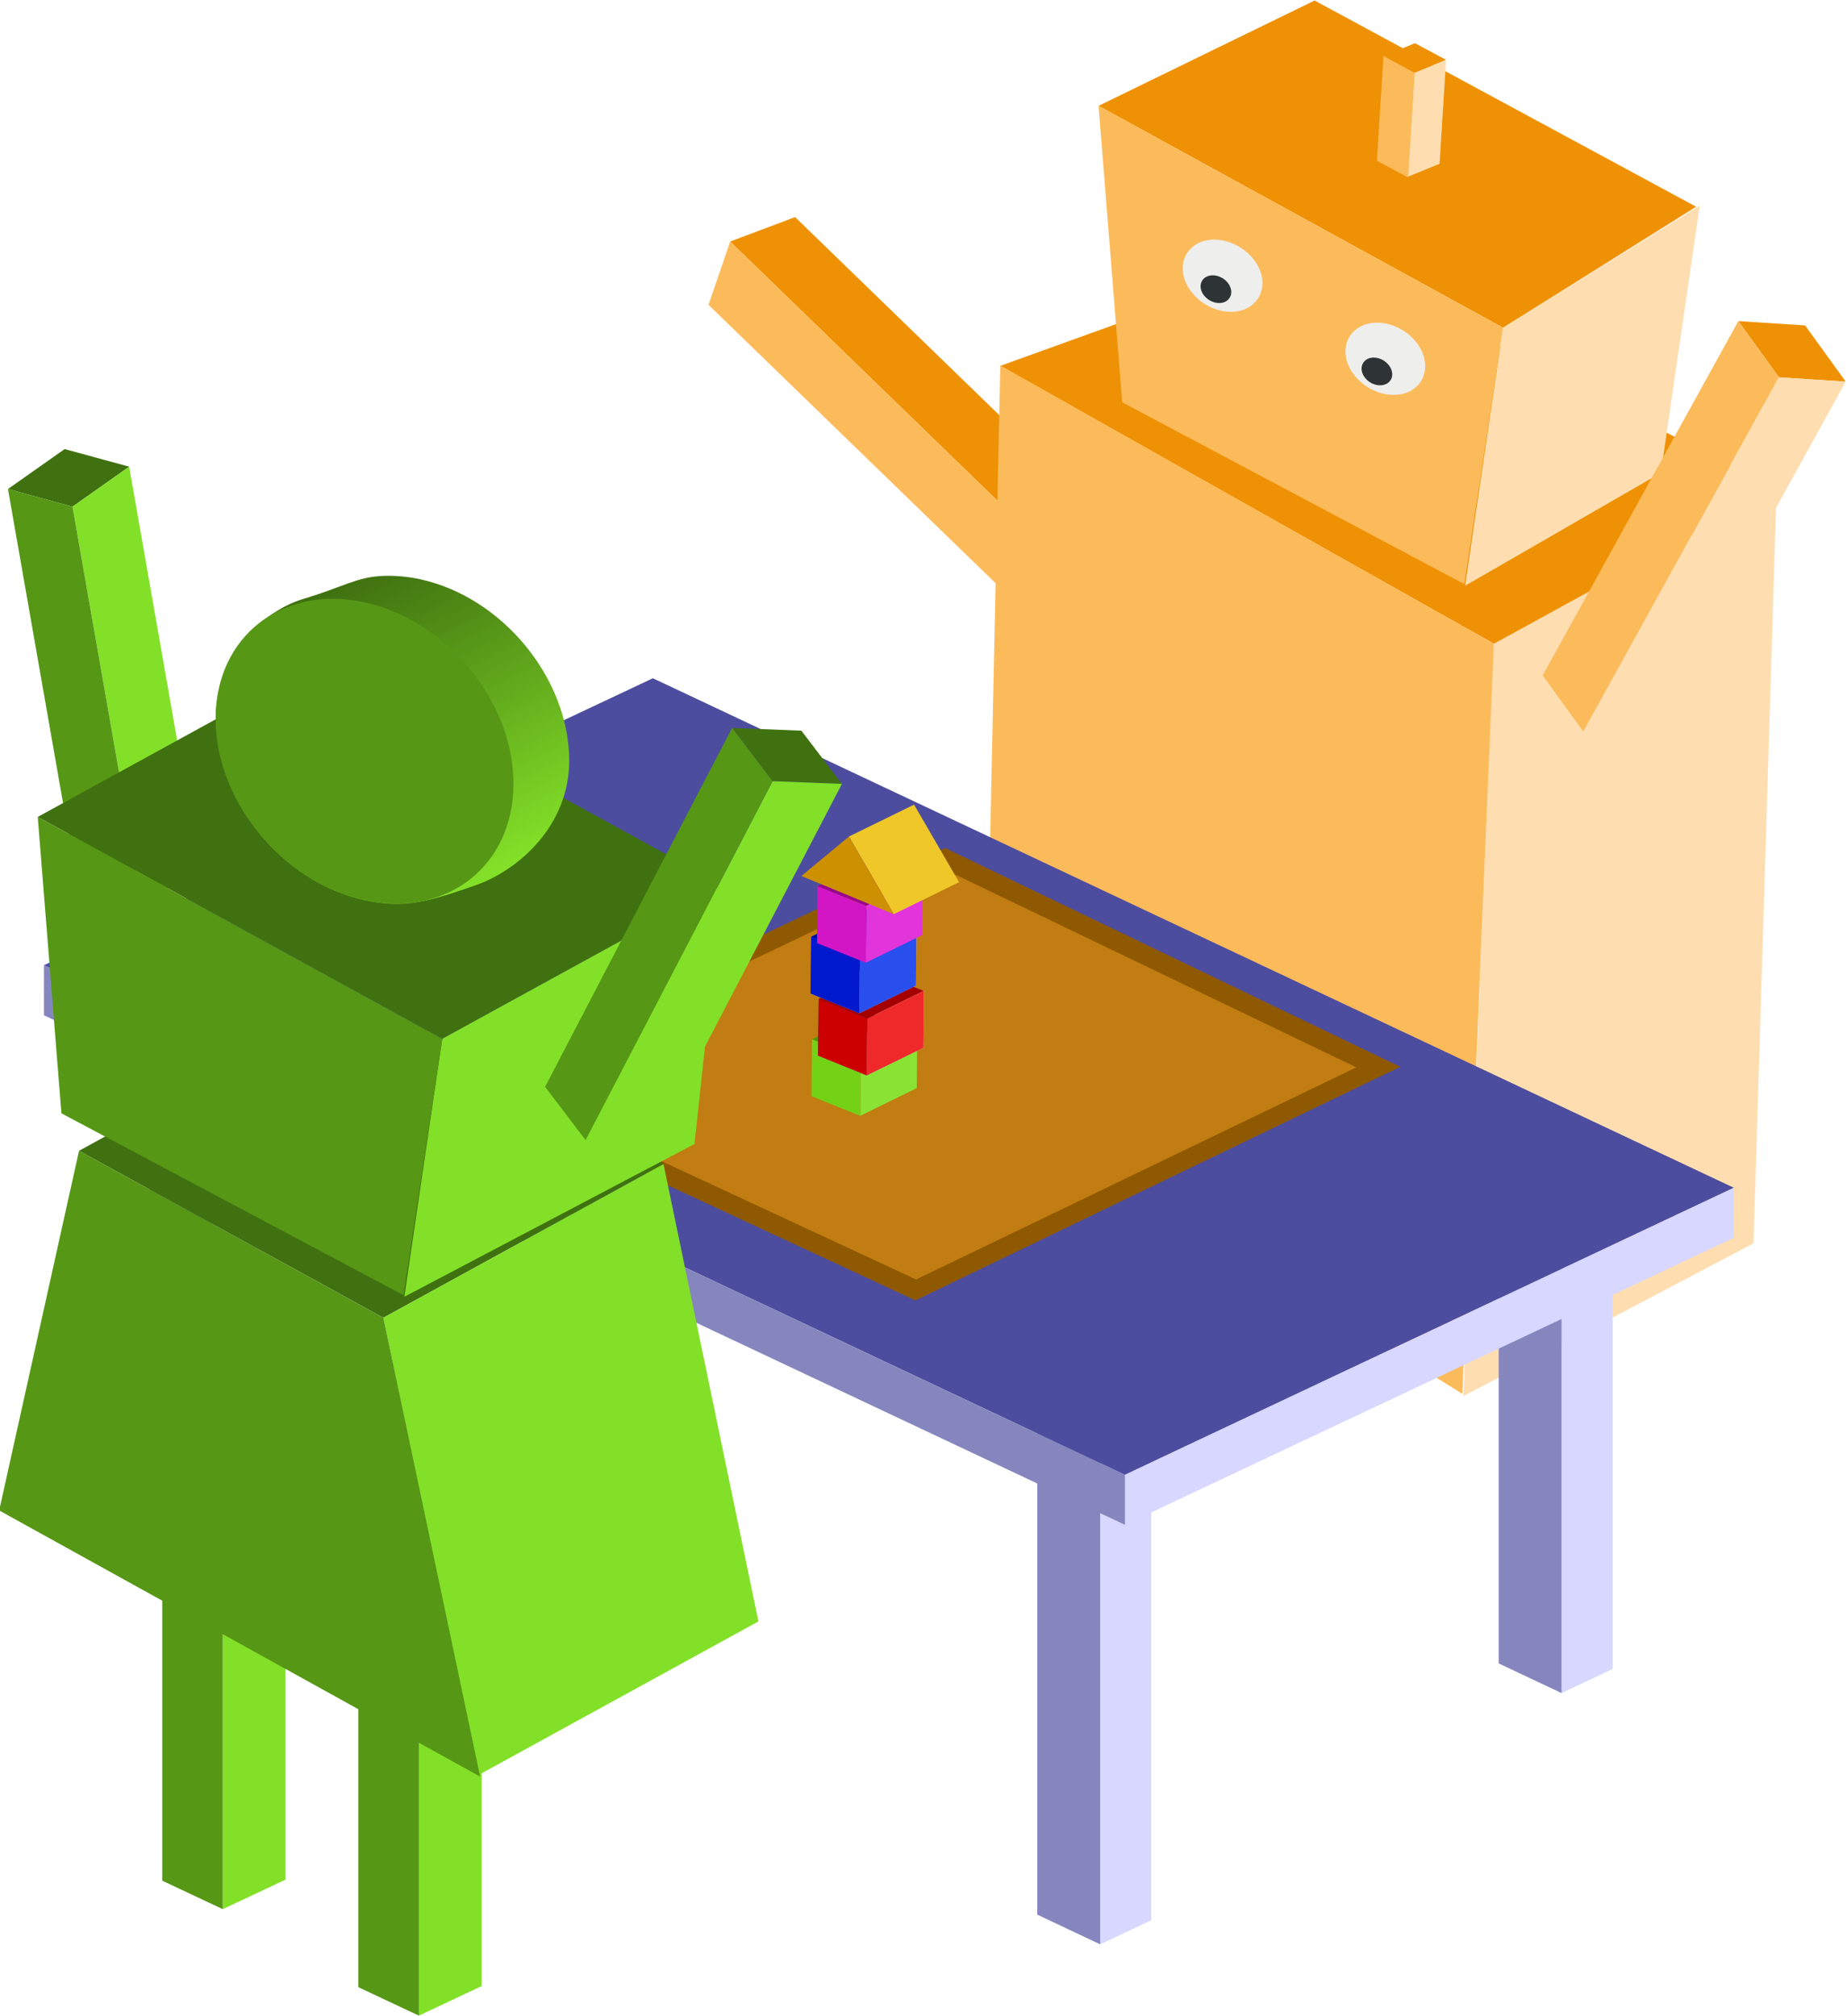 <?xml version="1.0" encoding="UTF-8" standalone="no"?>
<!-- Created with Inkscape (http://www.inkscape.org/) -->

<svg
   xmlns:dc="http://purl.org/dc/elements/1.1/"
   xmlns:cc="http://creativecommons.org/ns#"
   xmlns:rdf="http://www.w3.org/1999/02/22-rdf-syntax-ns#"
   xmlns:svg="http://www.w3.org/2000/svg"
   xmlns="http://www.w3.org/2000/svg"
   xmlns:sodipodi="http://sodipodi.sourceforge.net/DTD/sodipodi-0.dtd"
   xmlns:inkscape="http://www.inkscape.org/namespaces/inkscape"
   version="1.1"
   id="svg2"
   xml:space="preserve"
   width="173.563"
   height="189.427"
   viewBox="0 0 173.563 189.427"
   sodipodi:docname="joint-action-scenario-completed.svg"
   inkscape:version="0.92.3 (2405546, 2018-03-11)"><defs
     id="defs6"><clipPath
       clipPathUnits="userSpaceOnUse"
       id="clipPath90"><path
         d="m 288,72.409 h 5 v -5 h -5 z"
         id="path88"
         inkscape:connector-curvature="0" /></clipPath><clipPath
       clipPathUnits="userSpaceOnUse"
       id="clipPath96"><path
         d="m 292.914,70.362 c 0,-1.109 -0.902,-2.012 -2.012,-2.012 -1.109,0 -2.011,0.903 -2.011,2.012 0,1.109 0.902,2.012 2.011,2.012 1.11,0 2.012,-0.903 2.012,-2.012 z"
         id="path94"
         inkscape:connector-curvature="0" /></clipPath><clipPath
       clipPathUnits="userSpaceOnUse"
       id="clipPath106"><path
         d="m 288,68 h 5 v 5 h -5 z"
         id="path104"
         inkscape:connector-curvature="0" /></clipPath><clipPath
       clipPathUnits="userSpaceOnUse"
       id="clipPath116"><path
         d="m 292.914,70.953 c 0,-1.109 -0.902,-2.012 -2.012,-2.012 -1.109,0 -2.011,0.903 -2.011,2.012 0,1.109 0.902,2.012 2.011,2.012 1.11,0 2.012,-0.903 2.012,-2.012 z"
         id="path114"
         inkscape:connector-curvature="0"
         style="clip-rule:evenodd" /></clipPath><radialGradient
       fx="146.494"
       fy="145.657"
       cx="146.494"
       cy="145.657"
       r="1.957"
       gradientUnits="userSpaceOnUse"
       gradientTransform="matrix(-0.596,-1.027,-1.15,0.667,545.117,126.092)"
       spreadMethod="pad"
       id="radialGradient124"><stop
         style="stop-opacity:1;stop-color:#4e9a06"
         offset="0"
         id="stop120" /><stop
         style="stop-opacity:1;stop-color:#73d216"
         offset="1"
         id="stop122" /></radialGradient><clipPath
       clipPathUnits="userSpaceOnUse"
       id="clipPath148"><path
         d="m 298,80.409 h 5 v -5 h -5 z"
         id="path146"
         inkscape:connector-curvature="0" /></clipPath><clipPath
       clipPathUnits="userSpaceOnUse"
       id="clipPath154"><path
         d="m 302.273,78.382 c 0,-1.11 -0.898,-2.008 -2.007,-2.008 -1.11,0 -2.012,0.898 -2.012,2.008 0,1.113 0.902,2.011 2.012,2.011 1.109,0 2.007,-0.898 2.007,-2.011 z"
         id="path152"
         inkscape:connector-curvature="0" /></clipPath><clipPath
       clipPathUnits="userSpaceOnUse"
       id="clipPath164"><path
         d="m 298,76 h 5 v 5 h -5 z"
         id="path162"
         inkscape:connector-curvature="0" /></clipPath><clipPath
       clipPathUnits="userSpaceOnUse"
       id="clipPath174"><path
         d="m 302.273,78.973 c 0,-1.11 -0.898,-2.008 -2.007,-2.008 -1.11,0 -2.012,0.898 -2.012,2.008 0,1.113 0.902,2.011 2.012,2.011 1.109,0 2.007,-0.898 2.007,-2.011 z"
         id="path172"
         inkscape:connector-curvature="0"
         style="clip-rule:evenodd" /></clipPath><radialGradient
       fx="146.494"
       fy="145.657"
       cx="146.494"
       cy="145.657"
       r="1.957"
       gradientUnits="userSpaceOnUse"
       gradientTransform="matrix(-0.596,-1.027,-1.15,0.667,554.479,134.114)"
       spreadMethod="pad"
       id="radialGradient182"><stop
         style="stop-opacity:1;stop-color:#a40000"
         offset="0"
         id="stop178" /><stop
         style="stop-opacity:1;stop-color:#ef2929"
         offset="1"
         id="stop180" /></radialGradient><clipPath
       clipPathUnits="userSpaceOnUse"
       id="clipPath228"><path
         d="m 245,105.409 h 26 v -24 h -26 z"
         id="path226"
         inkscape:connector-curvature="0" /></clipPath><clipPath
       clipPathUnits="userSpaceOnUse"
       id="clipPath234"><path
         d="m 257.594,105.21 c -1.856,-0.071 -2.84,-0.793 -5.606,-1.617 -2.761,-0.821 -6.187,-3.887 -6.187,-8.446 0,-5.797 4.699,-11.527 10.496,-12.797 2.91,-0.636 4.711,-0.027 7.789,1.039 3.082,1.067 6.633,4.231 6.633,8.786 0,5.8 -4.699,11.531 -10.496,12.796 -0.907,0.2 -1.789,0.27 -2.629,0.239 z"
         id="path232"
         inkscape:connector-curvature="0" /></clipPath><clipPath
       clipPathUnits="userSpaceOnUse"
       id="clipPath244"><path
         d="m 245,82 h 26 v 24 h -26 z"
         id="path242"
         inkscape:connector-curvature="0" /></clipPath><clipPath
       clipPathUnits="userSpaceOnUse"
       id="clipPath254"><path
         d="m 257.594,105.801 c -1.856,-0.071 -2.84,-0.793 -5.606,-1.617 -2.761,-0.821 -6.187,-3.887 -6.187,-8.446 0,-5.797 4.699,-11.527 10.496,-12.797 2.91,-0.636 4.711,-0.027 7.789,1.039 3.082,1.067 6.633,4.231 6.633,8.786 0,5.8 -4.699,11.531 -10.496,12.796 -0.907,0.2 -1.789,0.27 -2.629,0.239 z"
         id="path252"
         inkscape:connector-curvature="0" /></clipPath><linearGradient
       x1="533.214"
       y1="211.648"
       x2="512.143"
       y2="168.791"
       gradientUnits="userSpaceOnUse"
       gradientTransform="matrix(0.478,0,0,-0.478,8.63,185.201)"
       spreadMethod="pad"
       id="linearGradient262"><stop
         style="stop-opacity:1;stop-color:#83e028"
         offset="0"
         id="stop258" /><stop
         style="stop-opacity:1;stop-color:#407110"
         offset="1"
         id="stop260" /></linearGradient></defs><sodipodi:namedview
     pagecolor="#ffffff"
     bordercolor="#666666"
     borderopacity="1"
     objecttolerance="10"
     gridtolerance="10"
     guidetolerance="10"
     inkscape:pageopacity="0"
     inkscape:pageshadow="2"
     inkscape:window-width="2560"
     inkscape:window-height="1320"
     id="namedview4"
     showgrid="false"
     inkscape:zoom="5.1980661"
     inkscape:cx="74.725138"
     inkscape:cy="75.919777"
     inkscape:window-x="0"
     inkscape:window-y="64"
     inkscape:window-maximized="1"
     inkscape:current-layer="g10"
     fit-margin-top="0"
     fit-margin-left="0"
     fit-margin-right="0"
     fit-margin-bottom="0"
     inkscape:snap-global="false" /><g
     id="g10"
     inkscape:groupmode="layer"
     inkscape:label="background"
     transform="matrix(1.333,0,0,-1.333,-307.38,194.368)"><g
       transform="rotate(-6.11,654.705,411.009)"
       id="g952"><path
         d="m 265.457,67.956 4.656,-0.754 3.672,3.23 -4.656,0.75 z"
         style="fill:#407110;fill-opacity:1;fill-rule:evenodd;stroke:none"
         id="path946"
         inkscape:connector-curvature="0" /><path
         d="m 270.113,67.202 7.891,-27.418 3.672,3.227 -7.891,27.421 z"
         style="fill:#83e028;fill-opacity:1;fill-rule:evenodd;stroke:none"
         id="path948"
         inkscape:connector-curvature="0" /><path
         d="m 265.457,67.956 4.656,-0.754 7.891,-27.418 -4.656,0.754 z"
         style="fill:#569716;fill-opacity:1;fill-rule:evenodd;stroke:none"
         id="path950"
         inkscape:connector-curvature="0" /></g><g
       id="g12"><path
         d="m 310.441,109.335 -4.519,1.34 -1.914,4.5 4.523,-1.34 z"
         style="fill:#fedeb0;fill-opacity:1;fill-rule:evenodd;stroke:none"
         id="path14"
         inkscape:connector-curvature="0" /><g
         id="g939"
         transform="rotate(-92.377,303.392,111.415)"><path
           inkscape:connector-curvature="0"
           id="path16"
           style="fill:#ef9104;fill-opacity:1;fill-rule:evenodd;stroke:none"
           d="m 305.922,110.675 -19,-21.289 -1.91,4.503 18.996,21.286 z" /><path
           inkscape:connector-curvature="0"
           id="path18"
           style="fill:#fcbb5b;fill-opacity:1;fill-rule:evenodd;stroke:none"
           d="m 310.441,109.335 -4.519,1.34 -19,-21.289 4.523,-1.34 z" /></g><path
         d="m 301.086,120.011 34.832,-19.59 19.914,10.886 -32.437,16.747 z"
         style="fill:#ef9104;fill-opacity:1;fill-rule:evenodd;stroke:none"
         id="path20"
         inkscape:connector-curvature="0" /><path
         d="m 335.871,100.397 -2.117,-53.015 20.453,10.773 1.629,53.227 z"
         style="fill:#fedeb0;fill-opacity:1;fill-rule:evenodd;stroke:none"
         id="path22"
         inkscape:connector-curvature="0" /><path
         d="m 301.109,120.05 34.793,-19.625 -2.218,-52.883 -33.68,20.965 z"
         style="fill:#fcbb5b;fill-opacity:1;fill-rule:evenodd;stroke:none"
         id="path24"
         inkscape:connector-curvature="0" /><path
         d="m 308.035,138.35 28.516,-15.644 13.609,8.531 -26.894,14.539 z"
         style="fill:#ef9104;fill-opacity:1;fill-rule:evenodd;stroke:none"
         id="path26"
         inkscape:connector-curvature="0" /><path
         d="m 336.551,122.706 -2.672,-18.188 13.797,7.957 2.742,18.848 z"
         style="fill:#fedeb0;fill-opacity:1;fill-rule:evenodd;stroke:none"
         id="path28"
         inkscape:connector-curvature="0" /><path
         d="m 308.035,138.35 28.516,-15.644 -2.731,-18.074 -24.117,12.82 z"
         style="fill:#fcbb5b;fill-opacity:1;fill-rule:evenodd;stroke:none"
         id="path30"
         inkscape:connector-curvature="0" /><path
         d="m 318.977,125.374 c -0.325,-0.965 -1.571,-1.297 -2.786,-0.742 -1.211,0.55 -1.933,1.777 -1.609,2.742 0.324,0.965 1.57,1.297 2.781,0.742 1.215,-0.551 1.938,-1.781 1.614,-2.742 z"
         style="fill:#eeeeec;fill-opacity:1;fill-rule:nonzero;stroke:#eeeeec;stroke-width:1.075;stroke-linecap:butt;stroke-linejoin:round;stroke-miterlimit:4;stroke-dasharray:none;stroke-opacity:1"
         id="path32"
         inkscape:connector-curvature="0" /><path
         d="m 330.449,119.514 c -0.32,-0.96 -1.566,-1.293 -2.781,-0.742 -1.215,0.555 -1.938,1.782 -1.613,2.746 0.324,0.961 1.57,1.293 2.785,0.743 1.215,-0.551 1.933,-1.782 1.609,-2.747 z"
         style="fill:#eeeeec;fill-opacity:1;fill-rule:nonzero;stroke:#eeeeec;stroke-width:1.075;stroke-linecap:butt;stroke-linejoin:round;stroke-miterlimit:4;stroke-dasharray:none;stroke-opacity:1"
         id="path34"
         inkscape:connector-curvature="0" /><path
         d="m 317.156,125.042 c -0.125,-0.371 -0.605,-0.5 -1.07,-0.285 -0.469,0.211 -0.746,0.683 -0.621,1.054 0.125,0.368 0.605,0.496 1.07,0.285 0.469,-0.214 0.746,-0.683 0.621,-1.054 z"
         style="fill:#2e3436;fill-opacity:1;fill-rule:nonzero;stroke:#2e3436;stroke-width:0.413;stroke-linecap:butt;stroke-linejoin:round;stroke-miterlimit:4;stroke-dasharray:none;stroke-opacity:1"
         id="path36"
         inkscape:connector-curvature="0" /><path
         d="m 328.504,119.241 c -0.125,-0.371 -0.606,-0.5 -1.07,-0.289 -0.469,0.215 -0.746,0.687 -0.622,1.055 0.126,0.371 0.602,0.5 1.071,0.289 0.465,-0.215 0.742,-0.688 0.621,-1.055 z"
         style="fill:#2e3436;fill-opacity:1;fill-rule:nonzero;stroke:#2e3436;stroke-width:0.413;stroke-linecap:butt;stroke-linejoin:round;stroke-miterlimit:4;stroke-dasharray:none;stroke-opacity:1"
         id="path38"
         inkscape:connector-curvature="0" /><path
         d="m 332.535,141.589 -2.223,-0.907 -2.191,1.18 2.223,0.906 z"
         style="fill:#ef9104;fill-opacity:1;fill-rule:evenodd;stroke:none"
         id="path40"
         inkscape:connector-curvature="0" /><path
         d="m 330.312,140.682 -0.46,-7.382 -2.192,1.179 0.461,7.383 z"
         style="fill:#fcbb5b;fill-opacity:1;fill-rule:evenodd;stroke:none"
         id="path42"
         inkscape:connector-curvature="0" /><path
         d="m 332.535,141.589 -2.223,-0.907 -0.457,-7.324 2.223,0.906 z"
         style="fill:#fedeb0;fill-opacity:1;fill-rule:evenodd;stroke:none"
         id="path44"
         inkscape:connector-curvature="0" /><path
         d="M 245.547,70.456 V 36.304 l 3.598,1.699 v 34.148 z"
         style="fill:#d7d7ff;fill-opacity:1;fill-rule:evenodd;stroke:none"
         id="path46"
         inkscape:connector-curvature="0" /><path
         d="m 241.109,72.546 4.438,-2.09 V 36.304 l -4.438,2.089 z"
         style="fill:#8686bf;fill-opacity:1;fill-rule:evenodd;stroke:none"
         id="path48"
         inkscape:connector-curvature="0" /><path
         d="M 340.676,60.6 V 26.448 l 3.601,1.699 v 34.149 z"
         style="fill:#d7d7ff;fill-opacity:1;fill-rule:evenodd;stroke:none"
         id="path50"
         inkscape:connector-curvature="0" /><path
         d="m 336.242,62.69 4.434,-2.09 V 26.448 l -4.434,2.09 z"
         style="fill:#8686bf;fill-opacity:1;fill-rule:evenodd;stroke:none"
         id="path52"
         inkscape:connector-curvature="0" /><path
         d="M 308.152,42.886 V 8.733 l 3.598,1.699 v 34.149 z"
         style="fill:#d7d7ff;fill-opacity:1;fill-rule:evenodd;stroke:none"
         id="path54"
         inkscape:connector-curvature="0" /><path
         d="m 303.715,44.975 4.437,-2.089 V 8.733 l -4.437,2.094 z"
         style="fill:#8686bf;fill-opacity:1;fill-rule:evenodd;stroke:none"
         id="path56"
         inkscape:connector-curvature="0" /><path
         d="M 233.691,77.761 309.895,41.835 352.82,62.073 276.617,97.995 Z"
         style="fill:#4d4d9f;fill-opacity:1;fill-rule:evenodd;stroke:none"
         id="path58"
         inkscape:connector-curvature="0" /><path
         d="m 309.895,41.835 v -3.524 l 42.925,20.235 v 3.527 z"
         style="fill:#d7d7ff;fill-opacity:1;fill-rule:evenodd;stroke:none"
         id="path60"
         inkscape:connector-curvature="0" /><path
         d="M 233.691,77.761 309.895,41.835 V 38.311 L 233.691,74.233 Z"
         style="fill:#8686bf;fill-opacity:1;fill-rule:evenodd;stroke:none"
         id="path62"
         inkscape:connector-curvature="0" /><path
         d="M 297.207,85.721 328.66,70.6 295.121,54.44 262.973,69.386 Z"
         style="fill:#8f5902;fill-opacity:1;fill-rule:nonzero;stroke:#8f5902;stroke-width:0.554;stroke-linecap:butt;stroke-linejoin:miter;stroke-miterlimit:4;stroke-dasharray:none;stroke-opacity:1"
         id="path64"
         inkscape:connector-curvature="0" /><path
         d="M 297.102,84.554 326.207,70.561 295.172,55.608 265.422,69.436 Z"
         style="fill:#c17d11;fill-opacity:1;fill-rule:nonzero;stroke:none"
         id="path66"
         inkscape:connector-curvature="0" /><g
         id="g1166"
         transform="matrix(1.326,0,0,1.326,-94.364,-18.376)"><path
           inkscape:connector-curvature="0"
           id="path78"
           style="fill:#4e9a06;fill-opacity:1;fill-rule:evenodd;stroke:none"
           d="m 288.234,68.561 2.59,-1.043 3.008,1.473 -2.59,1.043 z" /><path
           inkscape:connector-curvature="0"
           id="path80"
           style="fill:#8ae234;fill-opacity:1;fill-rule:evenodd;stroke:none"
           d="m 290.824,67.518 -0.027,-3.023 3.008,1.473 0.027,3.023 z" /><path
           inkscape:connector-curvature="0"
           id="path82"
           style="fill:#73d216;fill-opacity:1;fill-rule:evenodd;stroke:none"
           d="m 288.234,68.561 2.59,-1.043 -0.027,-3.023 -2.59,1.043 z" /></g><g
         transform="matrix(1.326,0,0,1.326,-106.314,-26.162)"
         id="g128"><path
           d="m 300.605,78.057 2.59,-1.046 -0.027,-3.02 -2.59,1.043 z"
           style="fill:#e9e9ff;fill-opacity:1;fill-rule:evenodd;stroke:none"
           id="path130"
           inkscape:connector-curvature="0" /><path
           d="m 297.598,76.585 -0.028,-3.024 3.008,1.473 0.027,3.023 z"
           style="fill:#353564;fill-opacity:1;fill-rule:evenodd;stroke:none"
           id="path132"
           inkscape:connector-curvature="0" /><path
           d="m 297.57,73.561 2.586,-1.047 3.012,1.477 -2.59,1.043 z"
           style="fill:#afafde;fill-opacity:1;fill-rule:evenodd;stroke:none"
           id="path134"
           inkscape:connector-curvature="0" /><path
           d="m 297.598,76.585 2.59,-1.047 3.007,1.473 -2.59,1.046 z"
           style="fill:#a40000;fill-opacity:1;fill-rule:evenodd;stroke:none"
           id="path136"
           inkscape:connector-curvature="0" /><path
           d="m 300.188,75.538 -0.032,-3.024 3.012,1.477 0.027,3.02 z"
           style="fill:#ef2929;fill-opacity:1;fill-rule:evenodd;stroke:none"
           id="path138"
           inkscape:connector-curvature="0" /><path
           d="m 297.598,76.585 2.59,-1.047 -0.032,-3.024 -2.586,1.047 z"
           style="fill:#cc0000;fill-opacity:1;fill-rule:evenodd;stroke:none"
           id="path140"
           inkscape:connector-curvature="0" /></g><g
         id="g1093"
         transform="matrix(1.326,0,0,1.326,-106.837,-21.783)"><path
           inkscape:connector-curvature="0"
           id="path1081"
           style="fill:#e9e9ff;fill-opacity:1;fill-rule:evenodd;stroke:none"
           d="m 300.605,78.057 2.59,-1.046 -0.027,-3.02 -2.59,1.043 z" /><path
           inkscape:connector-curvature="0"
           id="path1083"
           style="fill:#353564;fill-opacity:1;fill-rule:evenodd;stroke:none"
           d="m 297.598,76.585 -0.028,-3.024 3.008,1.473 0.027,3.023 z" /><path
           inkscape:connector-curvature="0"
           id="path1085"
           style="fill:#afafde;fill-opacity:1;fill-rule:evenodd;stroke:none"
           d="m 297.57,73.561 2.586,-1.047 3.012,1.477 -2.59,1.043 z" /><path
           inkscape:connector-curvature="0"
           id="path1087"
           style="fill:#000ca4;fill-opacity:1;fill-rule:evenodd;stroke:none"
           d="m 297.598,76.585 2.59,-1.047 3.007,1.473 -2.59,1.046 z" /><path
           inkscape:connector-curvature="0"
           id="path1089"
           style="fill:#294fef;fill-opacity:1;fill-rule:evenodd;stroke:none"
           d="m 300.188,75.538 -0.032,-3.024 3.012,1.477 0.027,3.02 z" /><path
           inkscape:connector-curvature="0"
           id="path1091"
           style="fill:#0019cc;fill-opacity:1;fill-rule:evenodd;stroke:none"
           d="m 297.598,76.585 2.59,-1.047 -0.032,-3.024 -2.586,1.047 z" /></g><g
         transform="matrix(1.326,0,0,1.326,-93.972,-7.583)"
         id="g1174"><path
           d="m 288.234,68.561 2.59,-1.043 3.008,1.473 -2.59,1.043 z"
           style="fill:#9a068a;fill-opacity:1;fill-rule:evenodd;stroke:none"
           id="path1168"
           inkscape:connector-curvature="0" /><path
           d="m 290.824,67.518 -0.027,-3.023 3.008,1.473 0.027,3.023 z"
           style="fill:#e234db;fill-opacity:1;fill-rule:evenodd;stroke:none"
           id="path1170"
           inkscape:connector-curvature="0" /><path
           d="m 288.234,68.561 2.59,-1.043 -0.027,-3.023 -2.59,1.043 z"
           style="fill:#d216c6;fill-opacity:1;fill-rule:evenodd;stroke:none"
           id="path1172"
           inkscape:connector-curvature="0" /></g></g><g
       id="g186"><path
         d="M 246.297,39.745 V 11.214 l 4.426,2.082 v 28.535 z"
         style="fill:#83e028;fill-opacity:1;fill-rule:evenodd;stroke:none"
         id="path188"
         inkscape:connector-curvature="0" /><path
         d="m 242.031,41.757 4.266,-2.012 V 11.214 l -4.266,2.007 z"
         style="fill:#569716;fill-opacity:1;fill-rule:evenodd;stroke:none"
         id="path190"
         inkscape:connector-curvature="0" /><path
         d="M 260.121,32.237 V 3.706 l 4.422,2.082 v 28.535 z"
         style="fill:#83e028;fill-opacity:1;fill-rule:evenodd;stroke:none"
         id="path192"
         inkscape:connector-curvature="0" /><path
         d="m 255.855,34.249 4.266,-2.012 V 3.706 l -4.266,2.008 z"
         style="fill:#569716;fill-opacity:1;fill-rule:evenodd;stroke:none"
         id="path194"
         inkscape:connector-curvature="0" /><path
         d="m 236.164,64.679 21.453,-11.77 19.75,10.836 -21.449,11.769 z"
         style="fill:#407110;fill-opacity:1;fill-rule:evenodd;stroke:none"
         id="path196"
         inkscape:connector-curvature="0" /><path
         d="m 257.617,52.909 6.688,-32.25 19.754,10.84 -6.692,32.246 z"
         style="fill:#83e028;fill-opacity:1;fill-rule:evenodd;stroke:none"
         id="path198"
         inkscape:connector-curvature="0" /><path
         d="m 236.164,64.679 21.453,-11.77 6.824,-32.352 -33.906,18.766 z"
         style="fill:#569716;fill-opacity:1;fill-rule:evenodd;stroke:none"
         id="path200"
         inkscape:connector-curvature="0" /><g
         id="g935"
         transform="rotate(-149.427,342.082,94.209)"><path
           inkscape:connector-curvature="0"
           id="path202"
           style="fill:#ef9104;fill-opacity:1;fill-rule:evenodd;stroke:none"
           d="m 313.484,82.417 3.899,-2.653 0.449,-4.871 -3.898,2.657 z" /><path
           inkscape:connector-curvature="0"
           id="path204"
           style="fill:#fcbb5b;fill-opacity:1;fill-rule:evenodd;stroke:none"
           d="m 317.383,79.764 24.578,14.489 0.453,-4.867 -24.582,-14.493 z" /><path
           inkscape:connector-curvature="0"
           id="path206"
           style="fill:#fedeb0;fill-opacity:1;fill-rule:evenodd;stroke:none"
           d="m 313.484,82.417 3.899,-2.653 24.578,14.489 -3.899,2.652 z" /></g><path
         d="M 233.254,88.218 261.77,72.573 281.52,83.409 253.004,99.054 Z"
         style="fill:#407110;fill-opacity:1;fill-rule:evenodd;stroke:none"
         id="path216"
         inkscape:connector-curvature="0" /><path
         d="m 261.77,72.573 -2.672,-18.184 20.453,10.77 1.969,18.25 z"
         style="fill:#83e028;fill-opacity:1;fill-rule:evenodd;stroke:none"
         id="path218"
         inkscape:connector-curvature="0" /><path
         d="M 233.254,88.218 261.77,72.573 259.039,54.499 234.922,67.323 Z"
         style="fill:#569716;fill-opacity:1;fill-rule:evenodd;stroke:none"
         id="path220"
         inkscape:connector-curvature="0" /></g><g
       id="g222"><g
         id="g224"
         clip-path="url(#clipPath228)"><g
           id="g230"
           clip-path="url(#clipPath234)"><g
             id="g236"
             transform="translate(0,-0.591)"><g
               id="g238"><g
                 id="g240"
                 clip-path="url(#clipPath244)"><g
                   id="g246"><g
                     id="g248"><g
                       id="g250"
                       clip-path="url(#clipPath254)"><g
                         id="g256"><path
                           d="m 257.594,105.801 c -1.856,-0.071 -2.84,-0.793 -5.606,-1.617 -2.761,-0.821 -6.187,-3.887 -6.187,-8.446 0,-5.797 4.699,-11.527 10.496,-12.797 2.91,-0.636 4.711,-0.027 7.789,1.039 3.082,1.067 6.633,4.231 6.633,8.786 0,5.8 -4.699,11.531 -10.496,12.796 -0.907,0.2 -1.789,0.27 -2.629,0.239 z"
                           style="fill:url(#linearGradient262);stroke:none"
                           id="path264"
                           inkscape:connector-curvature="0" /></g></g></g></g></g></g></g></g></g></g><g
       id="g266"><path
         d="m 266.789,90.557 c 0,-5.796 -4.699,-9.472 -10.496,-8.203 -5.797,1.266 -10.5,6.992 -10.5,12.789 0,5.797 4.703,9.473 10.5,8.203 5.797,-1.265 10.496,-6.992 10.496,-12.789 z"
         style="fill:#569716;fill-opacity:1;fill-rule:nonzero;stroke:none"
         id="path268"
         inkscape:connector-curvature="0" /><g
         id="g944"
         transform="rotate(-43.576,307.022,60.277)"><path
           inkscape:connector-curvature="0"
           id="path270"
           style="fill:#407110;fill-opacity:1;fill-rule:evenodd;stroke:none"
           d="m 265.457,67.956 4.656,-0.754 3.672,3.23 -4.656,0.75 z" /><path
           inkscape:connector-curvature="0"
           id="path272"
           style="fill:#83e028;fill-opacity:1;fill-rule:evenodd;stroke:none"
           d="m 270.113,67.202 7.891,-27.418 3.672,3.227 -7.891,27.421 z" /><path
           inkscape:connector-curvature="0"
           id="path274"
           style="fill:#569716;fill-opacity:1;fill-rule:evenodd;stroke:none"
           d="m 265.457,67.956 4.656,-0.754 7.891,-27.418 -4.656,0.754 z" /></g></g><g
       id="g1188"
       transform="matrix(1.527,0,0,1.527,-165.125,-30.985)"><path
         inkscape:connector-curvature="0"
         id="path1184"
         style="fill:#efc729;fill-opacity:1;fill-rule:evenodd;stroke:none"
         d="m 298.339,77.158 2.072,-3.585 3.012,1.477 -2.077,3.581 z"
         sodipodi:nodetypes="ccccc" /><path
         inkscape:connector-curvature="0"
         id="path1186"
         style="fill:#cc9000;fill-opacity:1;fill-rule:evenodd;stroke:none"
         d="m 298.339,77.158 2.072,-3.585 -4.269,1.761 z"
         sodipodi:nodetypes="cccc" /></g></g></svg>